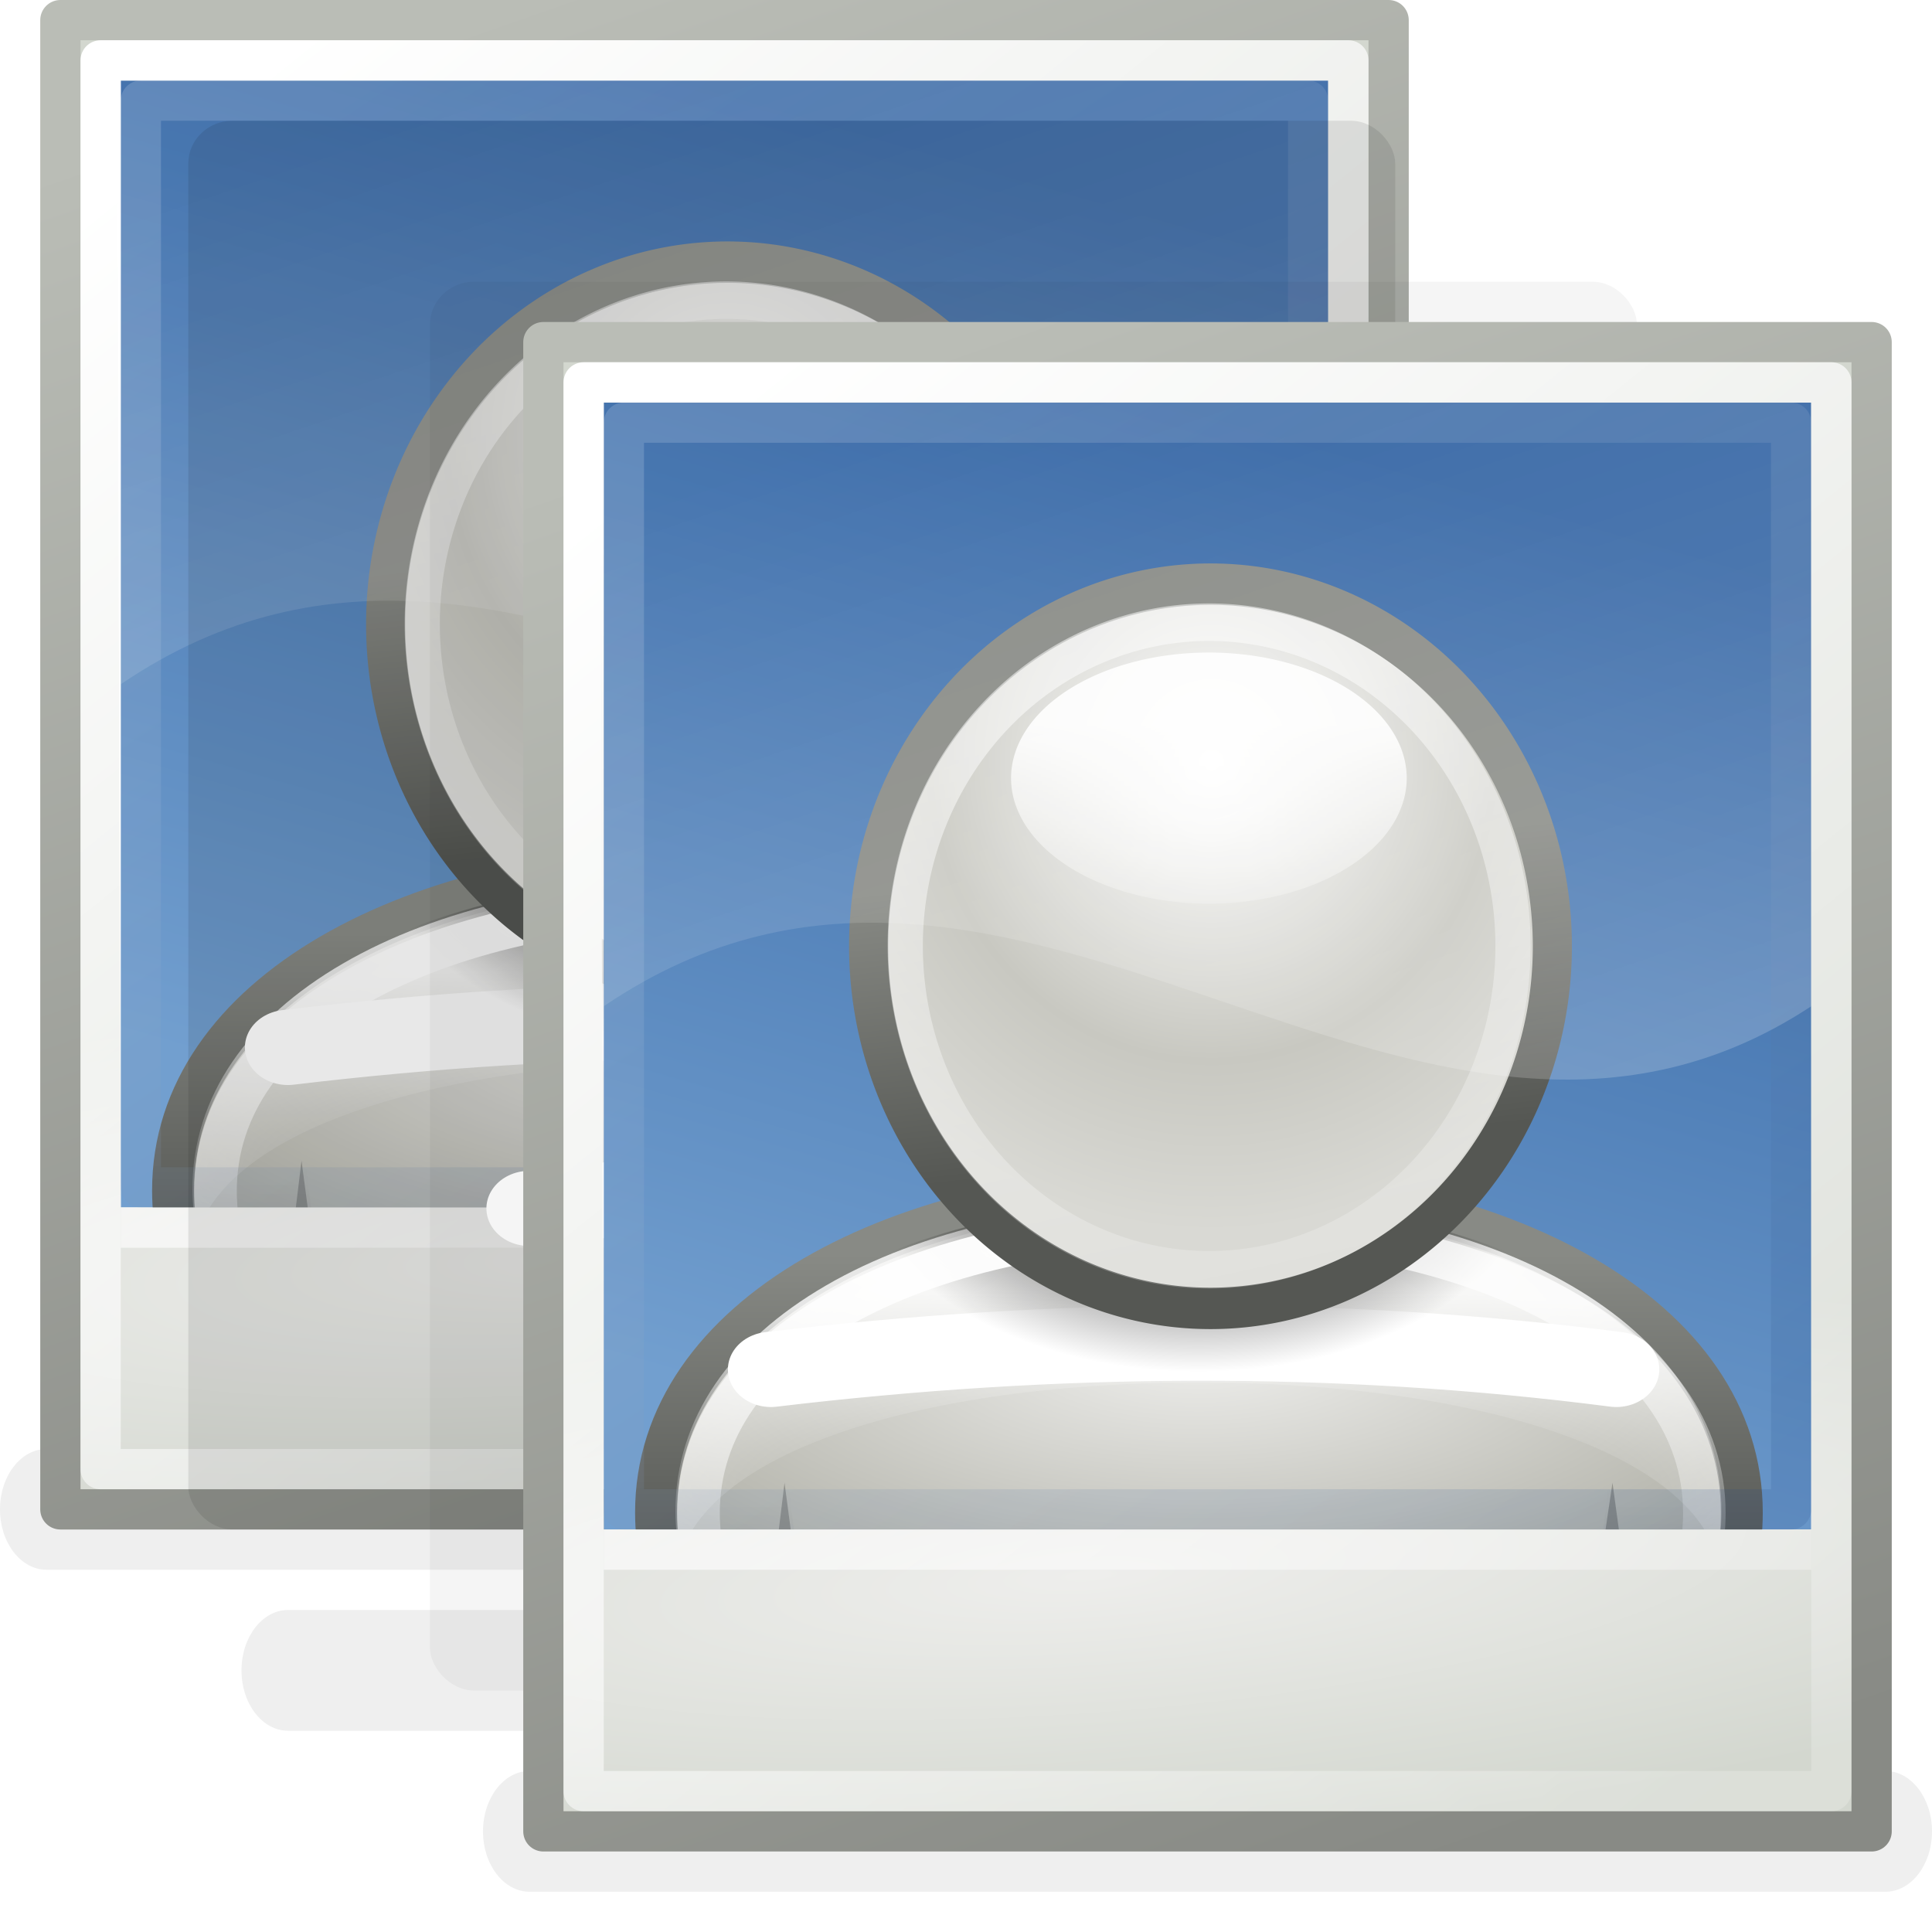 <?xml version="1.0" encoding="UTF-8" standalone="no"?>
<!-- Created with Inkscape (http://www.inkscape.org/) -->
<svg id="svg9996" xmlns:rdf="http://www.w3.org/1999/02/22-rdf-syntax-ns#" xmlns="http://www.w3.org/2000/svg" height="48px" width="48px" xmlns:cc="http://creativecommons.org/ns#" xmlns:xlink="http://www.w3.org/1999/xlink" xmlns:dc="http://purl.org/dc/elements/1.1/">
 <defs id="defs9998">
  <filter id="filter11844">
   <feGaussianBlur id="feGaussianBlur11846" stdDeviation="0.443"/>
  </filter>
  <linearGradient id="linearGradient10800" y2="60" xlink:href="#linearGradient10317" gradientUnits="userSpaceOnUse" x2="319" gradientTransform="matrix(.938 0 0 1 374 -4)" y1="82" x1="326"/>
  <linearGradient id="linearGradient10592" y2="98" xlink:href="#linearGradient10549" gradientUnits="userSpaceOnUse" x2="334" gradientTransform="matrix(.879 0 0 .73 37.788 17.622)" y1="63" x1="306"/>
  <linearGradient id="linearGradient10590" y2="98" xlink:href="#linearGradient10317" gradientUnits="userSpaceOnUse" x2="334" y1="63" x1="306"/>
  <linearGradient id="linearGradient10833" y2="98" xlink:href="#linearGradient10317" gradientUnits="userSpaceOnUse" x2="334" gradientTransform="matrix(.939 0 0 .946 18.394 3.324)" y1="63" x1="306"/>
  <linearGradient id="linearGradient10807" y2="100" xlink:href="#linearGradient10290" gradientUnits="userSpaceOnUse" x2="327" gradientTransform="matrix(.943 0 0 .949 372.29 -.897)" y1="60.5" x1="313.23"/>
  <radialGradient id="radialGradient10810" xlink:href="#linearGradient10282" gradientUnits="userSpaceOnUse" cy="90.159" cx="316.6" gradientTransform="matrix(1.865 -.135 .025 .389 78.349 94.809)" r="17.5"/>
  <linearGradient id="linearGradient10582" y2="66.28" xlink:href="#linearGradient3183" gradientUnits="userSpaceOnUse" x2="76.044" y1="53.407" x1="73.414"/>
  <linearGradient id="linearGradient10580" y2="56.3" xlink:href="#linearGradient3183" gradientUnits="userSpaceOnUse" x2="77.115" y1="54.003" x1="77.115"/>
  <linearGradient id="linearGradient10578" y2="59.013" xlink:href="#linearGradient2401" gradientUnits="userSpaceOnUse" x2="75.193" y1="55.235" x1="74.81"/>
  <radialGradient id="radialGradient10576" xlink:href="#linearGradient7088" gradientUnits="userSpaceOnUse" cy="53.774" cx="77.25" gradientTransform="matrix(1.195 0 0 1.195 -15.049 -10.475)" r="5.011"/>
  <radialGradient id="radialGradient10574" xlink:href="#linearGradient3183" gradientUnits="userSpaceOnUse" cy="112.44" cx="319.52" gradientTransform="matrix(1.299 0 0 .459 -95.562 44.391)" r="18.484"/>
  <radialGradient id="radialGradient10572" xlink:href="#linearGradient3183" gradientUnits="userSpaceOnUse" cy="67.761" cx="313.77" gradientTransform="matrix(2.711 0 0 1.02 -536.96 5.235)" r="18.453"/>
  <linearGradient id="linearGradient10570" y2="89.814" xlink:href="#linearGradient3695" gradientUnits="userSpaceOnUse" x2="393.94" y1="85.438" x1="393.94"/>
  <linearGradient id="linearGradient10568" y2="193.31" xlink:href="#linearGradient3183" gradientUnits="userSpaceOnUse" x2="309.8" gradientTransform="matrix(2.419 0 0 2.059 -378.95 -312.58)" y1="197" x1="309.8"/>
  <linearGradient id="linearGradient10566" y2="84.044" xlink:href="#linearGradient3695" gradientUnits="userSpaceOnUse" x2="363.98" gradientTransform="matrix(0.989 0 0 .978 4.176 1.725)" y1="92.559" x1="363.98"/>
  <radialGradient id="radialGradient10564" xlink:href="#linearGradient3831" gradientUnits="userSpaceOnUse" cy="61.284" cx="379.5" gradientTransform="matrix(.652 0 0 .455 132.07 43.291)" r="18.5"/>
  <radialGradient id="radialGradient10562" xlink:href="#linearGradient3597" gradientUnits="userSpaceOnUse" cy="76.23" cx="379.5" gradientTransform="matrix(1.734 0 0 .428 -278.56 51.597)" r="18.5"/>
  <linearGradient id="linearGradient10560" y2="25.107" xlink:href="#linearGradient11307" gradientUnits="userSpaceOnUse" x2="22.405" gradientTransform="matrix(3.454 0 0 2.947 240.09 18.453)" y1="19.231" x1="22.405"/>
  <radialGradient id="radialGradient10558" xlink:href="#linearGradient7134" gradientUnits="userSpaceOnUse" cy="19.626" cx="22.99" gradientTransform="matrix(5.079 0 0 2.262 202.75 34.092)" r="5.895"/>
  <radialGradient id="radialGradient10554" xlink:href="#linearGradient3695" gradientUnits="userSpaceOnUse" cy="89.75" cx="319.38" gradientTransform="matrix(1 0 0 .331 0 60.01)" r="21.125"/>
  <linearGradient id="linearGradient10831" y2="63" xlink:href="#linearGradient10274" gradientUnits="userSpaceOnUse" x2="323" gradientTransform="matrix(.938 0 0 1 374 -4)" y1="89" x1="316"/>
  <filter id="filter11850">
   <feGaussianBlur id="feGaussianBlur11852" stdDeviation="0.48"/>
  </filter>
  <linearGradient id="linearGradient10274">
   <stop id="stop10276" style="stop-color:#729fcf" offset="0"/>
   <stop id="stop10278" style="stop-color:#3465a4" offset="1"/>
  </linearGradient>
  <linearGradient id="linearGradient3183">
   <stop id="stop3185" style="stop-color:#fff" offset="0"/>
   <stop id="stop3187" style="stop-color:#fff;stop-opacity:0" offset="1"/>
  </linearGradient>
  <linearGradient id="linearGradient2401">
   <stop id="stop2403" style="stop-color:#888a85" offset="0"/>
   <stop id="stop2405" style="stop-color:#555753" offset="1"/>
  </linearGradient>
  <linearGradient id="linearGradient7088">
   <stop id="stop7090" style="stop-color:#fff" offset="0"/>
   <stop id="stop7096" style="stop-color:#c8c8c1" offset=".634"/>
   <stop id="stop7092" style="stop-color:#d9d9d4" offset="1"/>
  </linearGradient>
  <linearGradient id="linearGradient3695">
   <stop id="stop3697" offset="0"/>
   <stop id="stop3699" style="stop-opacity:0" offset="1"/>
  </linearGradient>
  <linearGradient id="linearGradient3831">
   <stop id="stop3833" offset="0"/>
   <stop id="stop3835" style="stop-opacity:.498" offset=".666"/>
   <stop id="stop3837" style="stop-opacity:0" offset="1"/>
  </linearGradient>
  <linearGradient id="linearGradient3597">
   <stop id="stop3599" style="stop-color:#fff;stop-opacity:0" offset="0"/>
   <stop id="stop3654" style="stop-color:#fff;stop-opacity:0" offset=".406"/>
   <stop id="stop3601" style="stop-color:#fff" offset="1"/>
  </linearGradient>
  <filter id="filter3970" height="2.694" width="1.169" y="-.847" x="-.085">
   <feGaussianBlur id="feGaussianBlur3972" stdDeviation="1.059"/>
  </filter>
  <linearGradient id="linearGradient11307">
   <stop id="stop11309" style="stop-color:#888a85" offset="0"/>
   <stop id="stop11311" style="stop-color:#3d3f3c" offset="1"/>
  </linearGradient>
  <linearGradient id="linearGradient7134">
   <stop id="stop7136" style="stop-color:#f0f0ee" offset="0"/>
   <stop id="stop7138" style="stop-color:#a1a196" offset="1"/>
  </linearGradient>
  <linearGradient id="linearGradient10282">
   <stop id="stop10284" style="stop-color:#eeeeec" offset="0"/>
   <stop id="stop10286" style="stop-color:#d3d7cf" offset="1"/>
  </linearGradient>
  <linearGradient id="linearGradient10290">
   <stop id="stop10292" style="stop-color:#babdb6" offset="0"/>
   <stop id="stop10294" style="stop-color:#888a85" offset="1"/>
  </linearGradient>
  <linearGradient id="linearGradient10549">
   <stop id="stop10551" style="stop-color:#fff" offset="0"/>
   <stop id="stop10553" style="stop-color:#204a87" offset="1"/>
  </linearGradient>
  <linearGradient id="linearGradient10317">
   <stop id="stop10319" style="stop-color:#fff" offset="0"/>
   <stop id="stop10321" style="stop-color:#fff;stop-opacity:.198" offset="1"/>
  </linearGradient>
 </defs>
 <g id="layer1">
  <path id="rect9598" style="opacity:.25;filter:url(#filter11844)" d="m1.156 36c-0.637 0-1.156 0.669-1.156 1.5s0.52 1.5 1.156 1.5h33.688c0.636 0 1.156-0.669 1.156-1.5s-0.52-1.5-1.156-1.5h-33.688zm6 4c-0.636 0-1.156 0.669-1.156 1.5s0.52 1.5 1.156 1.5h33.688c0.636 0 1.156-0.669 1.156-1.5s-0.52-1.5-1.156-1.5h-33.688zm6 4c-0.636 0-1.156 0.669-1.156 1.5s0.52 1.5 1.156 1.5h33.688c0.636 0 1.156-0.669 1.156-1.5s-0.52-1.5-1.156-1.5h-33.688z"/>
  <g id="g10837" transform="translate(-656,-56)">
   <rect id="rect9600" style="fill:url(#linearGradient10831)" ry="0" height="28" width="30" y="58" x="659"/>
   <g id="g9602" style="enable-background:new" transform="translate(355 -64)">
    <path id="path9604" style="opacity:.35;enable-background:new;fill:url(#radialGradient10554)" d="m340.5 89.75a21.125 7 0 1 1 -42.25 0 21.125 7 0 1 1 42.25 0z" transform="matrix(.663 0 0 .286 107.34 130.36)"/>
    <g id="g9608" transform="matrix(1.034 0 0 .952 -10.204 7.062)">
     <g id="g9610" transform="matrix(.686 0 0 .686 57.826 91.43)">
      <path id="path9612" style="stroke-linejoin:round;stroke-width:1.468;fill-rule:evenodd;stroke:url(#linearGradient10560);enable-background:accumulate;fill:url(#radialGradient10558)" transform="translate(60)" d="m319.5 72.5c-10.51 0-19 4.915-19 12.438 0 2.703 1.12 7.272 5 8.312l0.06 1.094c1.26 0.201 2.98 1.156 13.94 1.156h0.03c10.96 0 12.68-0.955 13.94-1.156l0.06-1.094c3.88-1.04 5-5.609 5-8.312 0-7.523-8.49-12.438-19-12.438h-0.03z"/>
      <path id="path9614" style="stroke-width:2.861;filter:url(#filter3970);stroke:#fff;stroke-linecap:round;enable-background:new;fill:none" transform="matrix(1.053 0 0 1 42.958 -1)" d="m305.38 80.5c9.46-1.294 18.83-1.372 28.12 0"/>
      <path id="path9616" style="opacity:.804;fill-rule:evenodd;enable-background:accumulate;fill:url(#radialGradient10562)" d="m379.5 73.065c-5.13 0-9.76 1.163-13.06 3.25-3.3 2.084-5.26 5.035-5.26 8.574 0 0.548 0.06 1.153 0.15 1.764 0.5-1.843 2.31-3.404 5.11-4.55 3.3-1.356 7.93-2.104 13.06-2.104s9.76 0.748 13.06 2.104c2.8 1.146 4.61 2.707 5.11 4.55 0.09-0.611 0.15-1.216 0.15-1.764 0-3.539-1.96-6.49-5.26-8.574-3.3-2.087-7.93-3.25-13.06-3.25z"/>
      <path id="path9618" style="opacity:.658;fill-rule:evenodd;enable-background:accumulate;fill:url(#radialGradient10564)" d="m379.5 73c-5.18 0-9.85 1.174-13.19 3.281-1.6 1.012-2.87 2.24-3.78 3.625h33.94c-0.91-1.385-2.18-2.613-3.78-3.625-3.34-2.107-8.01-3.281-13.19-3.281z"/>
      <path id="path9620" style="opacity:.1;fill-rule:evenodd;enable-background:accumulate;fill:url(#linearGradient10566)" d="m364.48 77.812c-2.09 1.888-3.27 4.243-3.28 6.968 0 2.732 1.14 5.441 2.45 6.508 0.66 0.545 1.24 0.94 2.44 1.261l-1.61-14.737zm30.04 0l-1.6 14.769c0.93-0.223 2.07-0.878 2.84-1.641 1.6-1.99 2.04-3.741 2.04-6.16 0-2.725-1.19-5.08-3.28-6.968z"/>
      <path id="path9622" style="opacity:.4;stroke-width:1.468;stroke:url(#linearGradient10568);stroke-linecap:round;enable-background:new;fill:none" d="m364.98 75.546l1.97 17.444s4.17 0.972 12.55 0.972c8.43 0 12.55-0.972 12.55-0.972l1.97-17.444h-29.04z"/>
      <path id="path9624" style="opacity:.237;fill-rule:evenodd;enable-background:accumulate;fill:url(#linearGradient10570)" d="m365 83.812l-1.03 9.188h2.15l-1.12-9.188zm29 0l-1.12 8.188h2.15l-1.03-8.188z"/>
     </g>
     <path id="path9626" style="stroke-linejoin:round;stroke-width:1.518;stroke:url(#radialGradient10572);enable-background:accumulate;fill:none" d="m319.5 73.562c-5.09 0-9.66 1.189-12.88 3.219-3.21 2.03-5.06 4.795-5.06 8.157 0 1.205 0.27 2.891 0.94 4.312s1.69 2.543 3.28 2.969c0.44 0.12 0.76 0.511 0.78 0.969v0.25c0.6 0.141 1.06 0.309 2.47 0.5 1.89 0.254 5.02 0.5 10.47 0.5h0.03c5.45 0 8.58-0.246 10.47-0.5 1.41-0.191 1.87-0.359 2.47-0.5v-0.25c0.02-0.458 0.34-0.849 0.78-0.969 1.59-0.426 2.61-1.548 3.28-2.969 0.68-1.421 0.94-3.107 0.94-4.312 0-3.362-1.85-6.127-5.06-8.157-3.22-2.03-7.79-3.219-12.88-3.219h-0.03z" transform="matrix(.673 0 0 .655 103.2 94.083)"/>
     <path id="path9628" style="opacity:.8;fill-rule:evenodd;enable-background:accumulate;fill:url(#radialGradient10574)" d="m319.5 73.031c-5.17 0-9.83 1.214-13.16 3.313-3.32 2.099-5.31 5.033-5.31 8.594 0 1.278 0.28 3.047 1 4.562s1.83 2.777 3.59 3.25c0.23 0.053 0.39 0.242 0.41 0.469 0 0 0.01 0.366 0.03 0.687 0.64 0.134 1.22 0.335 2.91 0.563 1.92 0.259 5.07 0.5 10.53 0.5h0.03c5.46 0 8.61-0.241 10.53-0.5 1.69-0.228 2.27-0.429 2.91-0.563 0.02-0.321 0.03-0.687 0.03-0.687 0.02-0.227 0.18-0.416 0.41-0.469 1.76-0.473 2.87-1.735 3.59-3.25s1-3.284 1-4.562c0-3.561-1.99-6.495-5.31-8.594-3.33-2.099-7.99-3.313-13.16-3.313h-0.03z" transform="matrix(.68 0 0 .671 101.06 92.767)"/>
    </g>
    <g id="g9630" transform="matrix(.654 0 0 .693 70.863 90.812)">
     <path id="path9632" style="stroke-linejoin:round;stroke-width:.529;fill-rule:evenodd;stroke:url(#linearGradient10578);enable-background:accumulate;fill:url(#radialGradient10576)" d="m81.875 56.125a4.625 4.625 0 1 1 -9.25 0 4.625 4.625 0 1 1 9.25 0z" transform="matrix(2.808 0 0 2.807 162.61 -93.044)"/>
     <path id="path9634" style="opacity:.9;fill-rule:evenodd;enable-background:accumulate;fill:url(#linearGradient10580)" d="m79.312 54.5a2.25 1.188 0 1 1 -4.5 0 2.25 1.188 0 1 1 4.5 0z" transform="matrix(3.34 0 0 3.789 122.08 -148.03)"/>
     <path id="path9636" style="opacity:.514;stroke-linejoin:round;stroke-width:.536;stroke:url(#linearGradient10582);enable-background:accumulate;fill:none" d="m81.875 56.125a4.625 4.625 0 1 1 -9.25 0 4.625 4.625 0 1 1 9.25 0z" transform="matrix(2.496 0 0 2.51 186.66 -76.385)"/>
    </g>
   </g>
   <path id="path9638" style="fill:url(#radialGradient10810)" d="m657.5 56.5v37h33v-37h-33zm1.41 1.5h30.09v28h-30l-0.09-28z"/>
   <rect id="rect9640" style="stroke-linejoin:round;stroke:url(#linearGradient10807);stroke-linecap:round;fill:none" ry="0" height="37" width="33" y="56.5" x="657.5"/>
   <g id="g9642" style="stroke:url(#linearGradient10590)" transform="translate(355,-4)">
    <rect id="rect9644" style="stroke-linejoin:round;stroke:url(#linearGradient10833);stroke-linecap:round;fill:none" ry="0" height="35" width="31" y="61.5" x="303.5"/>
    <path id="path9646" style="stroke:url(#linearGradient10590);stroke-width:1px;fill:none" d="m304 90.5h30"/>
    <rect id="rect9648" style="opacity:.154;stroke-linejoin:round;stroke:url(#linearGradient10592);stroke-linecap:round;fill:none" ry="0" height="27" width="29" y="62.5" x="304.5"/>
   </g>
   <path id="path9650" style="opacity:.2;fill:url(#linearGradient10800)" d="m659 58h30v15c-9.88 6.494-19.69-7-30 0v-15z"/>
  </g>
  <rect id="rect11854" style="opacity:.3;filter:url(#filter11850)" transform="matrix(1.034 0 0 1 -679.83 -56)" ry="1.062" height="35" width="29" y="59" x="662"/>
  <g id="g10864" transform="translate(-650,-52)">
   <rect id="rect10866" style="fill:url(#linearGradient10831)" ry="0" height="28" width="30" y="58" x="659"/>
   <g id="g10868" style="enable-background:new" transform="translate(355 -64)">
    <path id="path10870" style="opacity:.35;enable-background:new;fill:url(#radialGradient10554)" d="m340.5 89.75a21.125 7 0 1 1 -42.25 0 21.125 7 0 1 1 42.25 0z" transform="matrix(.663 0 0 .286 107.34 130.36)"/>
    <g id="g10872" transform="matrix(1.034 0 0 .952 -10.204 7.062)">
     <g id="g10874" transform="matrix(.686 0 0 .686 57.826 91.43)">
      <path id="path10876" d="m319.5 72.5c-10.51 0-19 4.915-19 12.438 0 2.703 1.12 7.272 5 8.312l0.06 1.094c1.26 0.201 2.98 1.156 13.94 1.156h0.03c10.96 0 12.68-0.955 13.94-1.156l0.06-1.094c3.88-1.04 5-5.609 5-8.312 0-7.523-8.49-12.438-19-12.438h-0.03z" style="stroke-linejoin:round;stroke-width:1.468;fill-rule:evenodd;stroke:url(#linearGradient10560);enable-background:accumulate;fill:url(#radialGradient10558)" transform="translate(60)"/>
      <path id="path10878" d="m305.38 80.5c9.46-1.294 18.83-1.372 28.12 0" style="stroke-width:2.861;filter:url(#filter3970);stroke:#fff;stroke-linecap:round;enable-background:new;fill:none" transform="matrix(1.053 0 0 1 42.958 -1)"/>
      <path id="path10880" style="opacity:.804;fill-rule:evenodd;enable-background:accumulate;fill:url(#radialGradient10562)" d="m379.5 73.065c-5.13 0-9.76 1.163-13.06 3.25-3.3 2.084-5.26 5.035-5.26 8.574 0 0.548 0.06 1.153 0.15 1.764 0.5-1.843 2.31-3.404 5.11-4.55 3.3-1.356 7.93-2.104 13.06-2.104s9.76 0.748 13.06 2.104c2.8 1.146 4.61 2.707 5.11 4.55 0.09-0.611 0.15-1.216 0.15-1.764 0-3.539-1.96-6.49-5.26-8.574-3.3-2.087-7.93-3.25-13.06-3.25z"/>
      <path id="path10882" style="opacity:.658;fill-rule:evenodd;enable-background:accumulate;fill:url(#radialGradient10564)" d="m379.5 73c-5.18 0-9.85 1.174-13.19 3.281-1.6 1.012-2.87 2.24-3.78 3.625h33.94c-0.91-1.385-2.18-2.613-3.78-3.625-3.34-2.107-8.01-3.281-13.19-3.281z"/>
      <path id="path10884" style="opacity:.1;fill-rule:evenodd;enable-background:accumulate;fill:url(#linearGradient10566)" d="m364.48 77.812c-2.09 1.888-3.27 4.243-3.28 6.968 0 2.732 1.14 5.441 2.45 6.508 0.66 0.545 1.24 0.94 2.44 1.261l-1.61-14.737zm30.04 0l-1.6 14.769c0.93-0.223 2.07-0.878 2.84-1.641 1.6-1.99 2.04-3.741 2.04-6.16 0-2.725-1.19-5.08-3.28-6.968z"/>
      <path id="path10886" style="opacity:.4;enable-background:new;stroke:url(#linearGradient10568);stroke-linecap:round;stroke-width:1.468;fill:none" d="m364.98 75.546l1.97 17.444s4.17 0.972 12.55 0.972c8.43 0 12.55-0.972 12.55-0.972l1.97-17.444h-29.04z"/>
      <path id="path10888" style="opacity:.237;fill-rule:evenodd;enable-background:accumulate;fill:url(#linearGradient10570)" d="m365 83.812l-1.03 9.188h2.15l-1.12-9.188zm29 0l-1.12 8.188h2.15l-1.03-8.188z"/>
     </g>
     <path id="path10890" style="stroke-linejoin:round;enable-background:accumulate;stroke:url(#radialGradient10572);stroke-width:1.518;fill:none" d="m319.5 73.562c-5.09 0-9.66 1.189-12.88 3.219-3.21 2.03-5.06 4.795-5.06 8.157 0 1.205 0.27 2.891 0.94 4.312s1.69 2.543 3.28 2.969c0.44 0.12 0.76 0.511 0.78 0.969v0.25c0.6 0.141 1.06 0.309 2.47 0.5 1.89 0.254 5.02 0.5 10.47 0.5h0.03c5.45 0 8.58-0.246 10.47-0.5 1.41-0.191 1.87-0.359 2.47-0.5v-0.25c0.02-0.458 0.34-0.849 0.78-0.969 1.59-0.426 2.61-1.548 3.28-2.969 0.68-1.421 0.94-3.107 0.94-4.312 0-3.362-1.85-6.127-5.06-8.157-3.22-2.03-7.79-3.219-12.88-3.219h-0.03z" transform="matrix(.673 0 0 .655 103.2 94.083)"/>
     <path id="path10892" style="opacity:.8;fill-rule:evenodd;enable-background:accumulate;fill:url(#radialGradient10574)" d="m319.5 73.031c-5.17 0-9.83 1.214-13.16 3.313-3.32 2.099-5.31 5.033-5.31 8.594 0 1.278 0.28 3.047 1 4.562s1.83 2.777 3.59 3.25c0.23 0.053 0.39 0.242 0.41 0.469 0 0 0.01 0.366 0.03 0.687 0.64 0.134 1.22 0.335 2.91 0.563 1.92 0.259 5.07 0.5 10.53 0.5h0.03c5.46 0 8.61-0.241 10.53-0.5 1.69-0.228 2.27-0.429 2.91-0.563 0.02-0.321 0.03-0.687 0.03-0.687 0.02-0.227 0.18-0.416 0.41-0.469 1.76-0.473 2.87-1.735 3.59-3.25s1-3.284 1-4.562c0-3.561-1.99-6.495-5.31-8.594-3.33-2.099-7.99-3.313-13.16-3.313h-0.03z" transform="matrix(.68 0 0 .671 101.06 92.767)"/>
    </g>
    <g id="g10894" transform="matrix(.654 0 0 .693 70.863 90.812)">
     <path id="path10896" style="stroke-linejoin:round;stroke-width:.529;fill-rule:evenodd;stroke:url(#linearGradient10578);enable-background:accumulate;fill:url(#radialGradient10576)" d="m81.875 56.125a4.625 4.625 0 1 1 -9.25 0 4.625 4.625 0 1 1 9.25 0z" transform="matrix(2.808 0 0 2.807 162.61 -93.044)"/>
     <path id="path10898" style="opacity:.9;fill-rule:evenodd;enable-background:accumulate;fill:url(#linearGradient10580)" d="m79.312 54.5a2.25 1.188 0 1 1 -4.5 0 2.25 1.188 0 1 1 4.5 0z" transform="matrix(3.34 0 0 3.789 122.08 -148.03)"/>
     <path id="path10900" style="opacity:.514;stroke-linejoin:round;enable-background:accumulate;stroke:url(#linearGradient10582);stroke-width:.536;fill:none" d="m81.875 56.125a4.625 4.625 0 1 1 -9.25 0 4.625 4.625 0 1 1 9.25 0z" transform="matrix(2.496 0 0 2.51 186.66 -76.385)"/>
    </g>
   </g>
   <path id="path10902" style="fill:url(#radialGradient10810)" d="m657.5 56.5v37h33v-37h-33zm1.41 1.5h30.09v28h-30l-0.09-28z"/>
   <rect id="rect10904" style="stroke-linejoin:round;stroke:url(#linearGradient10807);stroke-linecap:round;fill:none" ry="0" height="37" width="33" y="56.5" x="657.5"/>
   <g id="g10906" style="stroke:url(#linearGradient10590)" transform="translate(355,-4)">
    <rect id="rect10908" style="stroke-linejoin:round;stroke:url(#linearGradient10833);stroke-linecap:round;fill:none" ry="0" height="35" width="31" y="61.5" x="303.5"/>
    <path id="path10910" style="stroke:url(#linearGradient10590);stroke-width:1px;fill:none" d="m304 90.5h30"/>
    <rect id="rect10912" style="opacity:.154;stroke-linejoin:round;stroke:url(#linearGradient10592);stroke-linecap:round;fill:none" ry="0" height="27" width="29" y="62.5" x="304.5"/>
   </g>
   <path id="path10914" style="opacity:.2;fill:url(#linearGradient10800)" d="m659 58h30v15c-9.88 6.494-19.69-7-30 0v-15z"/>
  </g>
  <rect id="rect11848" style="opacity:.2;filter:url(#filter11850)" transform="matrix(1.034 0 0 1 -680.03 -56)" ry="1.062" height="35" width="29" y="63" x="668"/>
  <g id="g10960" transform="translate(-644,-48)">
   <rect id="rect10962" style="fill:url(#linearGradient10831)" ry="0" height="28" width="30" y="58" x="659"/>
   <g id="g10964" style="enable-background:new" transform="translate(355 -64)">
    <path id="path10966" style="opacity:.35;enable-background:new;fill:url(#radialGradient10554)" d="m340.5 89.75a21.125 7 0 1 1 -42.25 0 21.125 7 0 1 1 42.25 0z" transform="matrix(.663 0 0 .286 107.34 130.36)"/>
    <g id="g10968" transform="matrix(1.034 0 0 .952 -10.204 7.062)">
     <g id="g10970" transform="matrix(.686 0 0 .686 57.826 91.43)">
      <path id="path10972" style="stroke-linejoin:round;stroke-width:1.468;fill-rule:evenodd;stroke:url(#linearGradient10560);enable-background:accumulate;fill:url(#radialGradient10558)" transform="translate(60)" d="m319.5 72.5c-10.51 0-19 4.915-19 12.438 0 2.703 1.12 7.272 5 8.312l0.06 1.094c1.26 0.201 2.98 1.156 13.94 1.156h0.03c10.96 0 12.68-0.955 13.94-1.156l0.06-1.094c3.88-1.04 5-5.609 5-8.312 0-7.523-8.49-12.438-19-12.438h-0.03z"/>
      <path id="path10974" style="stroke-width:2.861;filter:url(#filter3970);stroke:#fff;stroke-linecap:round;enable-background:new;fill:none" transform="matrix(1.053 0 0 1 42.958 -1)" d="m305.38 80.5c9.46-1.294 18.83-1.372 28.12 0"/>
      <path id="path10976" style="opacity:.804;fill-rule:evenodd;enable-background:accumulate;fill:url(#radialGradient10562)" d="m379.5 73.065c-5.13 0-9.76 1.163-13.06 3.25-3.3 2.084-5.26 5.035-5.26 8.574 0 0.548 0.06 1.153 0.15 1.764 0.5-1.843 2.31-3.404 5.11-4.55 3.3-1.356 7.93-2.104 13.06-2.104s9.76 0.748 13.06 2.104c2.8 1.146 4.61 2.707 5.11 4.55 0.09-0.611 0.15-1.216 0.15-1.764 0-3.539-1.96-6.49-5.26-8.574-3.3-2.087-7.93-3.25-13.06-3.25z"/>
      <path id="path10978" style="opacity:.658;fill-rule:evenodd;enable-background:accumulate;fill:url(#radialGradient10564)" d="m379.5 73c-5.18 0-9.85 1.174-13.19 3.281-1.6 1.012-2.87 2.24-3.78 3.625h33.94c-0.91-1.385-2.18-2.613-3.78-3.625-3.34-2.107-8.01-3.281-13.19-3.281z"/>
      <path id="path10980" style="opacity:.1;fill-rule:evenodd;enable-background:accumulate;fill:url(#linearGradient10566)" d="m364.48 77.812c-2.09 1.888-3.27 4.243-3.28 6.968 0 2.732 1.14 5.441 2.45 6.508 0.66 0.545 1.24 0.94 2.44 1.261l-1.61-14.737zm30.04 0l-1.6 14.769c0.93-0.223 2.07-0.878 2.84-1.641 1.6-1.99 2.04-3.741 2.04-6.16 0-2.725-1.19-5.08-3.28-6.968z"/>
      <path id="path10982" style="opacity:.4;enable-background:new;stroke:url(#linearGradient10568);stroke-linecap:round;stroke-width:1.468;fill:none" d="m364.98 75.546l1.97 17.444s4.17 0.972 12.55 0.972c8.43 0 12.55-0.972 12.55-0.972l1.97-17.444h-29.04z"/>
      <path id="path10984" style="opacity:.237;fill-rule:evenodd;enable-background:accumulate;fill:url(#linearGradient10570)" d="m365 83.812l-1.03 9.188h2.15l-1.12-9.188zm29 0l-1.12 8.188h2.15l-1.03-8.188z"/>
     </g>
     <path id="path10986" style="stroke-linejoin:round;enable-background:accumulate;stroke:url(#radialGradient10572);stroke-width:1.518;fill:none" d="m319.5 73.562c-5.09 0-9.66 1.189-12.88 3.219-3.21 2.03-5.06 4.795-5.06 8.157 0 1.205 0.27 2.891 0.94 4.312s1.69 2.543 3.28 2.969c0.44 0.12 0.76 0.511 0.78 0.969v0.25c0.6 0.141 1.06 0.309 2.47 0.5 1.89 0.254 5.02 0.5 10.47 0.5h0.03c5.45 0 8.58-0.246 10.47-0.5 1.41-0.191 1.87-0.359 2.47-0.5v-0.25c0.02-0.458 0.34-0.849 0.78-0.969 1.59-0.426 2.61-1.548 3.28-2.969 0.68-1.421 0.94-3.107 0.94-4.312 0-3.362-1.85-6.127-5.06-8.157-3.22-2.03-7.79-3.219-12.88-3.219h-0.03z" transform="matrix(.673 0 0 .655 103.2 94.083)"/>
     <path id="path10988" style="opacity:.8;fill-rule:evenodd;enable-background:accumulate;fill:url(#radialGradient10574)" d="m319.5 73.031c-5.17 0-9.83 1.214-13.16 3.313-3.32 2.099-5.31 5.033-5.31 8.594 0 1.278 0.28 3.047 1 4.562s1.83 2.777 3.59 3.25c0.23 0.053 0.39 0.242 0.41 0.469 0 0 0.01 0.366 0.03 0.687 0.64 0.134 1.22 0.335 2.91 0.563 1.92 0.259 5.07 0.5 10.53 0.5h0.03c5.46 0 8.61-0.241 10.53-0.5 1.69-0.228 2.27-0.429 2.91-0.563 0.02-0.321 0.03-0.687 0.03-0.687 0.02-0.227 0.18-0.416 0.41-0.469 1.76-0.473 2.87-1.735 3.59-3.25s1-3.284 1-4.562c0-3.561-1.99-6.495-5.31-8.594-3.33-2.099-7.99-3.313-13.16-3.313h-0.03z" transform="matrix(.68 0 0 .671 101.06 92.767)"/>
    </g>
    <g id="g10990" transform="matrix(.654 0 0 .693 70.863 90.812)">
     <path id="path10992" style="stroke-linejoin:round;stroke-width:.529;fill-rule:evenodd;stroke:url(#linearGradient10578);enable-background:accumulate;fill:url(#radialGradient10576)" d="m81.875 56.125a4.625 4.625 0 1 1 -9.25 0 4.625 4.625 0 1 1 9.25 0z" transform="matrix(2.808 0 0 2.807 162.61 -93.044)"/>
     <path id="path10994" style="opacity:.9;fill-rule:evenodd;enable-background:accumulate;fill:url(#linearGradient10580)" d="m79.312 54.5a2.25 1.188 0 1 1 -4.5 0 2.25 1.188 0 1 1 4.5 0z" transform="matrix(3.34 0 0 3.789 122.08 -148.03)"/>
     <path id="path10996" style="opacity:.514;stroke-linejoin:round;enable-background:accumulate;stroke:url(#linearGradient10582);stroke-width:.536;fill:none" d="m81.875 56.125a4.625 4.625 0 1 1 -9.25 0 4.625 4.625 0 1 1 9.25 0z" transform="matrix(2.496 0 0 2.51 186.66 -76.385)"/>
    </g>
   </g>
   <path id="path10998" style="fill:url(#radialGradient10810)" d="m657.5 56.5v37h33v-37h-33zm1.41 1.5h30.09v28h-30l-0.09-28z"/>
   <rect id="rect11000" style="stroke-linejoin:round;stroke:url(#linearGradient10807);stroke-linecap:round;fill:none" ry="0" height="37" width="33" y="56.5" x="657.5"/>
   <g id="g11002" style="stroke:url(#linearGradient10590)" transform="translate(355,-4)">
    <rect id="rect11004" style="stroke-linejoin:round;stroke:url(#linearGradient10833);stroke-linecap:round;fill:none" ry="0" height="35" width="31" y="61.5" x="303.5"/>
    <path id="path11006" style="stroke:url(#linearGradient10590);stroke-width:1px;fill:none" d="m304 90.5h30"/>
    <rect id="rect11008" style="opacity:.154;stroke-linejoin:round;stroke:url(#linearGradient10592);stroke-linecap:round;fill:none" ry="0" height="27" width="29" y="62.5" x="304.5"/>
   </g>
   <path id="path11010" style="opacity:.2;fill:url(#linearGradient10800)" d="m659 58h30v15c-9.88 6.494-19.69-7-30 0v-15z"/>
  </g>
 </g>
</svg>
